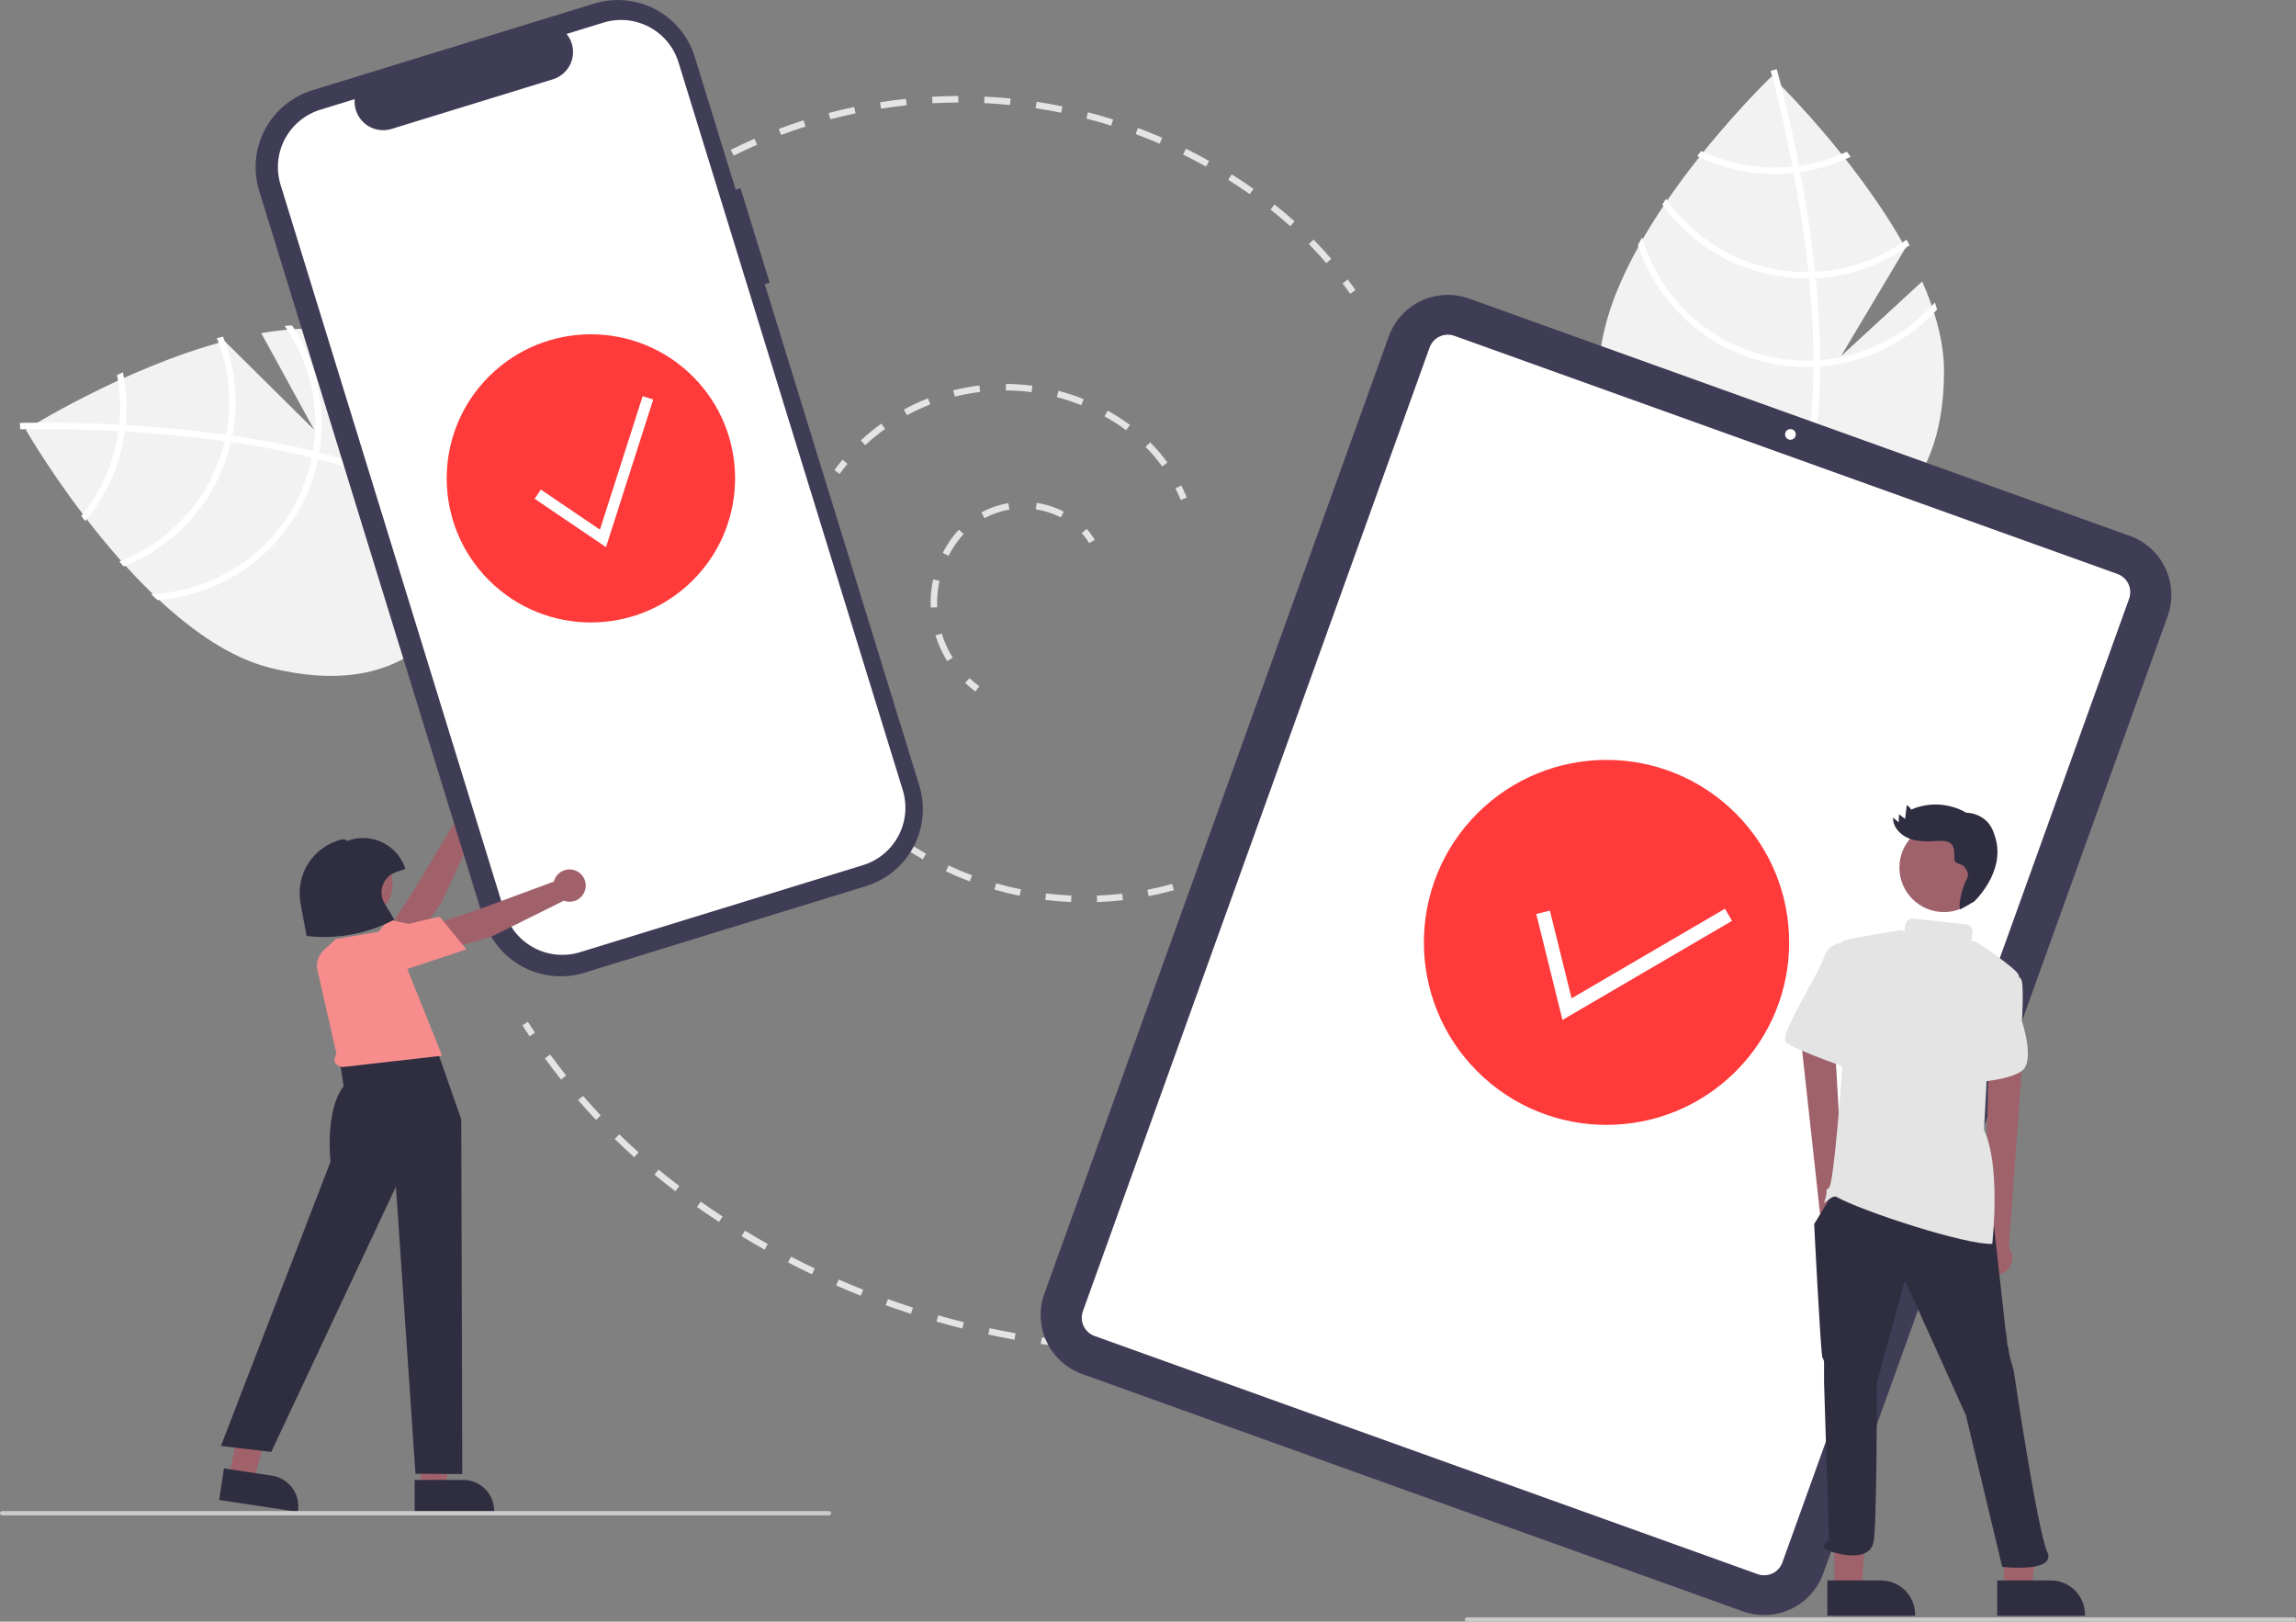<svg width="320" height="226" viewBox="0 0 320 226" fill="none" xmlns="http://www.w3.org/2000/svg">
<rect x="0" y="0" width="320" height="226" fill="#808080" stroke="none"/>
<g clip-path="url(#clip0_304_97)">
<path d="M135.944 96.37C135.442 96.001 134.962 95.601 134.508 95.174L135.129 94.514C135.557 94.916 136.009 95.292 136.482 95.64L135.944 96.37Z" fill="#E4E4E4"/>
<path d="M132.011 92.129C131.316 91.011 130.767 89.807 130.38 88.548L131.248 88.282C131.612 89.466 132.127 90.598 132.782 91.65L132.011 92.129ZM129.714 84.671C129.705 84.457 129.701 84.243 129.701 84.028C129.701 82.927 129.82 81.828 130.056 80.752L130.942 80.947C130.72 81.959 130.608 82.992 130.608 84.028C130.608 84.23 130.612 84.432 130.621 84.633L129.714 84.671ZM132.197 77.466L131.39 77.051C131.764 76.324 132.196 75.629 132.681 74.97C132.978 74.566 133.3 74.181 133.644 73.816L134.305 74.436C133.986 74.775 133.688 75.133 133.412 75.507C132.956 76.127 132.549 76.782 132.197 77.466H132.197ZM137.216 72.207L136.788 71.408C137.959 70.781 139.224 70.347 140.533 70.123L140.687 71.016C139.473 71.224 138.301 71.626 137.216 72.207H137.216ZM147.847 72.108C146.752 71.545 145.574 71.164 144.357 70.98L144.493 70.084C145.807 70.282 147.08 70.694 148.262 71.302L147.847 72.108Z" fill="#E4E4E4"/>
<path d="M151.802 75.695C151.504 75.202 151.161 74.738 150.775 74.311L151.449 73.704C151.874 74.174 152.252 74.685 152.579 75.228L151.802 75.695Z" fill="#E4E4E4"/>
<path d="M117.017 66.051L116.286 65.514C116.649 65.021 117.031 64.533 117.423 64.065L118.119 64.646C117.74 65.1 117.369 65.573 117.017 66.051Z" fill="#E4E4E4"/>
<path d="M161.973 65.003C161.276 64.036 160.503 63.126 159.663 62.28L160.307 61.641C161.181 62.521 161.984 63.468 162.709 64.473L161.973 65.003ZM120.589 62.042L119.97 61.378C120.875 60.537 121.832 59.754 122.835 59.034L123.365 59.77C122.392 60.468 121.465 61.227 120.589 62.042ZM156.954 59.952C155.989 59.244 154.981 58.596 153.935 58.013L154.377 57.221C155.456 57.823 156.496 58.491 157.491 59.221L156.954 59.952ZM126.405 57.867L125.973 57.07C127.06 56.482 128.182 55.963 129.333 55.516L129.662 56.361C128.546 56.794 127.458 57.297 126.405 57.867V57.867ZM150.699 56.468C149.588 56.021 148.451 55.645 147.293 55.342L147.523 54.465C148.718 54.778 149.892 55.166 151.038 55.627L150.699 56.468ZM133.081 55.274L132.861 54.395C134.059 54.095 135.275 53.871 136.501 53.722L136.61 54.622C135.421 54.766 134.243 54.984 133.081 55.274V55.274ZM143.772 54.654C142.585 54.5 141.389 54.419 140.192 54.414L140.196 53.507C141.431 53.513 142.665 53.596 143.89 53.756L143.772 54.654Z" fill="#E4E4E4"/>
<path d="M164.563 69.678C164.34 69.131 164.092 68.587 163.828 68.061L164.638 67.653C164.914 68.201 165.171 68.767 165.403 69.335L164.563 69.678Z" fill="#E4E4E4"/>
<path d="M167.05 122.952L166.738 122.1C167.297 121.896 167.861 121.677 168.413 121.45L168.758 122.288C168.195 122.52 167.62 122.743 167.05 122.952Z" fill="#E4E4E4"/>
<path d="M152.903 125.721L152.87 124.815C154.047 124.772 155.237 124.682 156.407 124.547L156.511 125.448C155.318 125.585 154.104 125.677 152.903 125.721ZM149.285 125.71C148.083 125.659 146.869 125.56 145.679 125.415L145.789 124.515C146.956 124.657 148.145 124.755 149.323 124.805L149.285 125.71ZM160.086 124.892L159.912 124.003C161.067 123.777 162.228 123.502 163.363 123.186L163.607 124.059C162.449 124.381 161.265 124.662 160.086 124.892V124.892ZM142.107 124.836C140.93 124.597 139.747 124.307 138.593 123.976L138.844 123.104C139.975 123.429 141.134 123.713 142.288 123.948L142.107 124.836ZM135.158 122.839C134.033 122.417 132.912 121.944 131.824 121.433L132.21 120.613C133.276 121.113 134.375 121.577 135.477 121.991L135.158 122.839ZM128.613 119.768C127.573 119.175 126.54 118.532 125.544 117.856L126.053 117.106C127.03 117.769 128.043 118.4 129.063 118.981L128.613 119.768Z" fill="#E4E4E4"/>
<path d="M122.625 115.693C122.151 115.307 121.682 114.905 121.231 114.498L121.839 113.825C122.279 114.222 122.737 114.614 123.199 114.991L122.625 115.693Z" fill="#E4E4E4"/>
<path d="M97.506 24.287L97.04 23.509C97.561 23.198 98.093 22.889 98.619 22.592L99.065 23.382C98.545 23.675 98.021 23.979 97.506 24.287Z" fill="#E4E4E4"/>
<path d="M184.854 36.668C184.077 35.763 183.259 34.871 182.423 34.016L183.072 33.382C183.921 34.251 184.753 35.158 185.543 36.077L184.854 36.668ZM179.825 31.524C178.939 30.727 178.013 29.946 177.074 29.203L177.637 28.492C178.591 29.247 179.532 30.04 180.432 30.851L179.825 31.524ZM174.182 27.055C173.201 26.367 172.191 25.695 171.181 25.06L171.664 24.293C172.687 24.936 173.71 25.616 174.703 26.313L174.182 27.055ZM168.082 23.221C167.039 22.637 165.967 22.072 164.894 21.541L165.297 20.729C166.383 21.266 167.469 21.838 168.526 22.43L168.082 23.221ZM102.251 21.692L101.846 20.881C102.931 20.34 104.045 19.821 105.156 19.337L105.519 20.168C104.422 20.646 103.322 21.158 102.251 21.692L102.251 21.692ZM161.624 20.028C160.525 19.554 159.4 19.102 158.279 18.685L158.596 17.835C159.731 18.258 160.871 18.715 161.984 19.196L161.624 20.028ZM108.861 18.813L108.541 17.965C109.675 17.539 110.835 17.136 111.992 16.767L112.268 17.631C111.126 17.995 109.98 18.393 108.861 18.813L108.861 18.813ZM154.87 17.515C153.729 17.157 152.563 16.823 151.404 16.523L151.632 15.646C152.806 15.949 153.987 16.288 155.142 16.651L154.87 17.515ZM115.731 16.624L115.499 15.747C116.67 15.439 117.866 15.156 119.054 14.907L119.24 15.794C118.067 16.041 116.887 16.32 115.731 16.624L115.731 16.624ZM147.892 15.711C146.721 15.471 145.527 15.259 144.343 15.08L144.479 14.184C145.678 14.365 146.888 14.58 148.074 14.823L147.892 15.711ZM122.788 15.145L122.647 14.249C123.843 14.061 125.062 13.902 126.269 13.774L126.364 14.676C125.172 14.802 123.969 14.959 122.788 15.145V15.145ZM140.765 14.632C139.575 14.513 138.365 14.424 137.169 14.367L137.212 13.462C138.424 13.52 139.65 13.61 140.855 13.73L140.765 14.632ZM129.959 14.389L129.91 13.484C131.121 13.419 132.35 13.384 133.561 13.38L133.564 14.286C132.368 14.29 131.155 14.325 129.959 14.389L129.959 14.389Z" fill="#E4E4E4"/>
<path d="M188.182 40.944C187.839 40.455 187.483 39.966 187.125 39.49L187.85 38.945C188.214 39.429 188.575 39.926 188.925 40.423L188.182 40.944Z" fill="#E4E4E4"/>
<path d="M146.863 187.546C146.262 187.469 145.66 187.386 145.059 187.299L145.189 186.402C145.786 186.488 146.382 186.57 146.979 186.647L146.863 187.546Z" fill="#E4E4E4"/>
<path d="M141.387 186.704C140.173 186.486 138.945 186.244 137.738 185.986L137.928 185.099C139.125 185.356 140.343 185.595 141.547 185.811L141.387 186.704ZM134.114 185.145C132.915 184.846 131.706 184.522 130.522 184.184L130.771 183.312C131.946 183.648 133.145 183.969 134.335 184.266L134.114 185.145ZM126.964 183.102C125.787 182.722 124.603 182.318 123.444 181.901L123.752 181.048C124.901 181.462 126.076 181.863 127.243 182.239L126.964 183.102ZM119.967 180.582C118.822 180.125 117.668 179.642 116.537 179.147L116.901 178.316C118.023 178.808 119.168 179.287 120.304 179.74L119.967 180.582ZM113.157 177.597C112.043 177.064 110.924 176.505 109.831 175.935L110.25 175.131C111.335 175.696 112.445 176.251 113.549 176.78L113.157 177.597ZM106.562 174.163C105.491 173.558 104.412 172.926 103.355 172.282L103.827 171.508C104.876 172.147 105.946 172.774 107.008 173.373L106.562 174.163ZM100.212 170.296C99.181 169.621 98.146 168.918 97.137 168.208L97.659 167.466C98.66 168.171 99.687 168.868 100.71 169.538L100.212 170.296ZM94.13 166.016C93.144 165.267 92.162 164.49 91.212 163.706L91.79 163.007C92.73 163.783 93.702 164.553 94.679 165.293L94.13 166.016ZM88.391 161.277C87.471 160.452 86.557 159.596 85.674 158.734L86.308 158.085C87.182 158.939 88.087 159.786 88.997 160.603L88.391 161.277ZM83.065 156.078C82.218 155.179 81.379 154.25 80.57 153.316L81.257 152.723C82.057 153.647 82.887 154.567 83.726 155.457L83.065 156.078ZM78.194 150.451C77.425 149.484 76.667 148.487 75.941 147.489L76.675 146.956C77.394 147.944 78.144 148.93 78.905 149.888L78.194 150.451Z" fill="#E4E4E4"/>
<path d="M73.804 144.419C73.467 143.912 73.136 143.403 72.811 142.891L73.576 142.405C73.899 142.912 74.226 143.416 74.559 143.917L73.804 144.419Z" fill="#E4E4E4"/>
<path d="M267.9 39.221L256.591 49.624L265.578 34.556C258.497 21.727 246.916 10.639 246.916 10.639C246.916 10.639 222.889 33.638 222.889 51.716C222.889 69.795 233.646 76.107 246.916 76.107C260.186 76.107 270.943 69.795 270.943 51.716C270.943 47.693 269.751 43.425 267.9 39.221Z" fill="#F2F2F2"/>
<path d="M253.682 50.187V51.078C253.629 61.436 251.881 69.518 248.45 75.209C248.401 75.293 248.348 75.372 248.3 75.456L247.915 75.222L247.549 74.993C251.355 68.848 252.702 60.161 252.75 51.127C252.755 50.836 252.759 50.54 252.755 50.244C252.742 46.42 252.508 42.551 252.132 38.792C252.106 38.501 252.075 38.205 252.044 37.91C251.523 32.951 250.772 28.213 250.004 24.098C249.951 23.806 249.894 23.515 249.836 23.228C248.507 16.267 247.152 11.225 246.842 10.109C246.807 9.972 246.785 9.897 246.781 9.879L247.2 9.76L247.205 9.756L247.628 9.637C247.633 9.654 247.708 9.906 247.831 10.373C248.304 12.12 249.531 16.863 250.737 23.118C250.79 23.4 250.847 23.692 250.9 23.983C251.527 27.322 252.141 31.054 252.627 34.972C252.75 35.956 252.861 36.926 252.958 37.883C252.993 38.179 253.024 38.474 253.051 38.766C253.457 42.829 253.667 46.636 253.682 50.187Z" fill="white"/>
<path d="M250.737 23.118C250.441 23.158 250.141 23.198 249.836 23.228C249.009 23.313 248.178 23.356 247.346 23.356C243.801 23.361 240.3 22.571 237.102 21.045C236.916 21.279 236.731 21.512 236.541 21.75C239.906 23.392 243.602 24.242 247.346 24.239C248.234 24.238 249.121 24.191 250.004 24.097C250.304 24.067 250.604 24.027 250.9 23.983C253.342 23.633 255.717 22.914 257.943 21.852C257.753 21.609 257.568 21.371 257.387 21.137C255.28 22.121 253.039 22.788 250.737 23.118V23.118Z" fill="white"/>
<path d="M252.958 37.883C252.653 37.901 252.349 37.91 252.044 37.91C251.951 37.914 251.854 37.914 251.761 37.914C247.92 37.914 244.136 36.986 240.732 35.21C237.328 33.433 234.404 30.86 232.21 27.71C232.033 27.971 231.856 28.231 231.684 28.496C233.971 31.683 236.985 34.279 240.477 36.071C243.968 37.862 247.836 38.796 251.761 38.797C251.885 38.797 252.009 38.797 252.132 38.792C252.441 38.788 252.746 38.779 253.051 38.766C257.765 38.524 262.31 36.931 266.143 34.178C266.001 33.917 265.86 33.657 265.714 33.397C261.99 36.101 257.556 37.66 252.958 37.883V37.883Z" fill="white"/>
<path d="M253.682 50.187C253.373 50.213 253.064 50.231 252.755 50.244C252.424 50.258 252.092 50.266 251.761 50.266C246.6 50.26 241.58 48.584 237.452 45.489C233.324 42.394 230.31 38.046 228.863 33.097C228.664 33.454 228.465 33.807 228.275 34.164C229.907 39.102 233.054 43.401 237.27 46.45C241.486 49.499 246.557 51.143 251.761 51.149C252.092 51.149 252.424 51.144 252.75 51.127C253.064 51.118 253.373 51.1 253.682 51.078C259.925 50.59 265.749 47.75 269.975 43.133C269.882 42.806 269.776 42.484 269.671 42.158C265.589 46.81 259.854 49.69 253.682 50.187V50.187Z" fill="white"/>
<path d="M36.409 46.425L43.785 59.899L31.318 47.55C17.148 51.322 3.584 59.876 3.584 59.876C3.584 59.876 20.128 88.72 37.689 93.081C55.25 97.441 63.976 88.534 67.177 75.668C70.377 62.801 66.841 50.849 49.28 46.488C45.371 45.517 40.938 45.644 36.409 46.425Z" fill="#F2F2F2"/>
<path d="M43.631 62.855L44.496 63.07C54.545 65.62 61.974 69.265 66.674 73.964C66.744 74.031 66.808 74.102 66.878 74.169L66.558 74.485L66.247 74.785C61.196 69.612 53.083 66.211 44.319 63.985C44.037 63.911 43.751 63.835 43.463 63.768C39.744 62.858 35.93 62.152 32.188 61.609C31.899 61.565 31.605 61.523 31.31 61.482C26.368 60.791 21.585 60.376 17.401 60.128C17.106 60.109 16.809 60.095 16.517 60.081C9.434 59.691 4.209 59.789 3.051 59.82C2.909 59.821 2.831 59.824 2.813 59.824L2.799 59.389L2.795 59.383L2.782 58.944C2.8 58.944 3.062 58.931 3.546 58.924C5.357 58.888 10.26 58.841 16.627 59.181C16.914 59.198 17.211 59.213 17.506 59.232C20.901 59.429 24.675 59.734 28.597 60.208C29.582 60.326 30.552 60.453 31.505 60.59C31.801 60.627 32.095 60.668 32.384 60.712C36.429 61.298 40.178 62.013 43.631 62.855Z" fill="white"/>
<path d="M16.627 59.181C16.594 59.478 16.56 59.779 16.517 60.081C16.4 60.904 16.241 61.721 16.04 62.527C15.19 65.965 13.578 69.169 11.324 71.902C11.507 72.138 11.689 72.374 11.874 72.616C14.28 69.749 15.998 66.371 16.897 62.74C17.111 61.879 17.28 61.007 17.401 60.128C17.444 59.83 17.478 59.529 17.506 59.232C17.755 56.779 17.63 54.304 17.135 51.889C16.854 52.015 16.578 52.137 16.307 52.256C16.754 54.536 16.862 56.87 16.627 59.181Z" fill="white"/>
<path d="M31.505 60.59C31.449 60.889 31.384 61.187 31.31 61.482C31.292 61.573 31.269 61.667 31.246 61.757C30.32 65.481 28.506 68.927 25.959 71.799C23.412 74.671 20.207 76.886 16.619 78.253C16.829 78.487 17.039 78.721 17.255 78.952C20.902 77.504 24.151 75.207 26.733 72.254C29.316 69.301 31.157 65.776 32.103 61.97C32.133 61.85 32.163 61.73 32.188 61.609C32.259 61.309 32.324 61.011 32.384 60.712C33.287 56.083 32.836 51.292 31.086 46.912C30.799 46.986 30.512 47.06 30.224 47.139C31.952 51.402 32.397 56.077 31.505 60.59V60.59Z" fill="white"/>
<path d="M43.631 62.855C43.582 63.161 43.525 63.465 43.463 63.768C43.396 64.092 43.325 64.416 43.245 64.737C41.994 69.739 39.155 74.203 35.153 77.459C31.151 80.715 26.201 82.588 21.044 82.798C21.343 83.077 21.638 83.354 21.939 83.625C27.129 83.234 32.064 81.219 36.042 77.867C40.021 74.514 42.841 69.995 44.102 64.95C44.181 64.628 44.257 64.306 44.319 63.985C44.386 63.679 44.443 63.375 44.496 63.07C45.528 56.899 44.174 50.567 40.709 45.356C40.369 45.367 40.031 45.392 39.688 45.416C43.222 50.496 44.636 56.751 43.631 62.855V62.855Z" fill="white"/>
<path d="M57.067 132.038L54.303 129.226L57.692 124.05L63.492 114.404C63.303 113.988 63.244 113.525 63.324 113.075C63.404 112.626 63.618 112.211 63.939 111.885C64.26 111.56 64.672 111.34 65.121 111.254C65.57 111.168 66.034 111.22 66.453 111.403C66.871 111.587 67.224 111.893 67.465 112.281C67.706 112.669 67.823 113.121 67.801 113.577C67.779 114.033 67.619 114.472 67.342 114.835C67.065 115.198 66.684 115.469 66.25 115.611L61.462 125.909L57.067 132.038Z" fill="#A0616A"/>
<path d="M54.006 138.457C53.681 138.959 53.219 139.357 52.674 139.603C52.129 139.85 51.525 139.934 50.933 139.847C50.37 139.78 49.838 139.551 49.403 139.187C48.969 138.823 48.65 138.34 48.486 137.798C48.365 137.413 48.33 137.006 48.383 136.606C48.436 136.206 48.575 135.822 48.792 135.482C50.641 132.368 54.051 128.255 54.085 128.214L54.139 128.149L59.891 129.394L54.006 138.457Z" fill="#F68C8C"/>
<path d="M103.208 26.22L102.532 26.428L96.827 7.915C95.951 5.073 93.982 2.696 91.351 1.305C88.721 -0.086 85.645 -0.376 82.801 0.499H82.801L43.544 12.575C42.136 13.008 40.826 13.714 39.691 14.653C38.556 15.591 37.617 16.744 36.928 18.046C36.238 19.347 35.812 20.771 35.674 22.237C35.536 23.703 35.688 25.181 36.121 26.588V26.588L67.418 128.15C68.294 130.992 70.264 133.37 72.894 134.76C75.525 136.151 78.6 136.441 81.444 135.566H81.445L120.702 123.49C123.546 122.616 125.926 120.648 127.318 118.02C128.71 115.392 129 112.319 128.124 109.477V109.477L106.593 39.605L107.269 39.397L103.208 26.22Z" fill="#3F3D56"/>
<path d="M84.093 3.154L78.968 4.73C79.382 5.235 79.665 5.833 79.792 6.473C79.92 7.113 79.888 7.774 79.699 8.398C79.51 9.023 79.171 9.591 78.711 10.054C78.25 10.517 77.683 10.859 77.059 11.051L54.569 17.969C53.946 18.161 53.284 18.196 52.643 18.073C52.002 17.949 51.401 17.669 50.894 17.259C50.386 16.849 49.987 16.32 49.733 15.719C49.478 15.119 49.375 14.465 49.433 13.815L44.647 15.287C42.522 15.941 40.745 17.41 39.706 19.373C38.666 21.335 38.45 23.63 39.103 25.752L70.355 127.165C71.008 129.287 72.479 131.063 74.444 132.102C76.408 133.14 78.705 133.357 80.829 132.703H80.829L120.275 120.57C122.399 119.916 124.177 118.447 125.216 116.484C126.256 114.522 126.472 112.227 125.818 110.105V110.105L94.567 8.692C93.913 6.57 92.442 4.794 90.478 3.755C88.514 2.717 86.217 2.5 84.093 3.154Z" fill="white"/>
<path d="M242.916 224.566L150.825 191.493C148.644 190.707 146.863 189.088 145.874 186.992C144.886 184.895 144.77 182.493 145.552 180.311L193.559 46.88C194.346 44.7 195.966 42.921 198.065 41.933C200.163 40.946 202.568 40.83 204.751 41.611L296.842 74.684C299.024 75.471 300.804 77.09 301.793 79.186C302.781 81.282 302.897 83.685 302.115 85.867L254.108 219.298C253.321 221.477 251.701 223.256 249.603 224.244C247.504 225.232 245.1 225.348 242.916 224.566V224.566Z" fill="#3F3D56"/>
<path d="M244.966 219.377L152.551 186.187C151.879 185.945 151.33 185.445 151.025 184.799C150.721 184.153 150.685 183.412 150.926 182.74L199.251 48.425C199.493 47.753 199.993 47.205 200.64 46.9C201.287 46.596 202.028 46.56 202.701 46.801L295.116 79.991C295.788 80.233 296.337 80.732 296.642 81.378C296.947 82.025 296.982 82.765 296.741 83.438L248.416 217.752C248.174 218.424 247.674 218.973 247.027 219.277C246.381 219.582 245.639 219.617 244.966 219.377V219.377Z" fill="white"/>
<path d="M249.54 61.285C249.951 61.285 250.284 60.952 250.284 60.541C250.284 60.13 249.951 59.797 249.54 59.797C249.129 59.797 248.796 60.13 248.796 60.541C248.796 60.952 249.129 61.285 249.54 61.285Z" fill="white"/>
<path d="M96.567 80.867C104.415 73.025 104.415 60.311 96.567 52.47C88.718 44.628 75.993 44.628 68.144 52.47C60.295 60.311 60.295 73.025 68.144 80.867C75.993 88.709 88.718 88.709 96.567 80.867Z" fill="#FF3A3A"/>
<path d="M84.46 76.251L74.512 69.508L75.381 68.23L83.616 73.812L89.569 55.209L91.041 55.679L84.46 76.251Z" fill="white"/>
<path d="M241.905 149.319C251.846 139.387 251.846 123.284 241.905 113.352C231.964 103.42 215.847 103.42 205.906 113.352C195.965 123.284 195.965 139.387 205.906 149.319C215.847 159.251 231.964 159.251 241.905 149.319Z" fill="#FF3A3A"/>
<path d="M217.766 142.141L214.111 127.375L216.012 126.906L219.038 139.131L240.412 126.644L241.4 128.333L217.766 142.141Z" fill="white"/>
<path d="M58.669 207.37H62.106L63.741 194.127L58.669 194.128L58.669 207.37Z" fill="#A0616A"/>
<path d="M57.793 206.249L64.561 206.249H64.561C65.705 206.249 66.802 206.703 67.61 207.511C68.419 208.319 68.874 209.415 68.874 210.558V210.698L57.793 210.698L57.793 206.249Z" fill="#2F2E41"/>
<path d="M31.912 205.884L35.31 206.397L38.908 193.547L34.454 192.79L31.912 205.884Z" fill="#A0616A"/>
<path d="M31.213 204.645L37.905 205.655L37.905 205.655C39.036 205.826 40.053 206.439 40.732 207.359C41.41 208.278 41.696 209.43 41.525 210.56L41.504 210.698L30.548 209.044L31.213 204.645Z" fill="#2F2E41"/>
<path d="M51.816 144.941L59.807 143.202L64.289 156.002L64.429 205.43L57.906 205.39L55.179 165.384L37.801 202.35L30.793 201.51L46.069 161.883C46.069 161.883 45.229 154.882 47.891 151.382L47.331 147.741L51.816 144.941Z" fill="#2F2E41"/>
<path d="M44.314 135.529C44.132 134.984 44.113 134.398 44.258 133.842C44.404 133.286 44.707 132.784 45.133 132.397L46.822 130.863L51.584 130.062L54.561 129.521L61.621 147.13L47.724 148.711C46.704 148.491 46.296 147.934 46.89 146.825L44.314 135.529Z" fill="#F68C8C"/>
<path d="M61.141 132.613L60.743 128.692L66.627 126.768L77.19 122.863C77.302 122.42 77.546 122.022 77.89 121.721C78.234 121.42 78.661 121.23 79.115 121.177C79.569 121.123 80.028 121.209 80.432 121.422C80.836 121.635 81.166 121.966 81.378 122.37C81.59 122.775 81.674 123.234 81.619 123.688C81.564 124.141 81.373 124.567 81.07 124.909C80.768 125.251 80.368 125.494 79.925 125.604C79.481 125.715 79.015 125.688 78.587 125.528L68.406 130.575L61.141 132.613Z" fill="#A0616A"/>
<path d="M54.735 135.71C54.167 135.899 53.557 135.921 52.978 135.773C52.398 135.625 51.874 135.313 51.467 134.875C51.069 134.472 50.798 133.961 50.686 133.405C50.575 132.85 50.628 132.274 50.84 131.748C50.986 131.372 51.213 131.033 51.505 130.754C51.796 130.474 52.145 130.262 52.527 130.132C55.919 128.856 61.154 127.776 61.206 127.766L61.289 127.749L64.999 132.313L54.735 135.71Z" fill="#F68C8C"/>
<path d="M49.494 128.376C52.381 128.376 54.721 126.038 54.721 123.154C54.721 120.269 52.381 117.931 49.494 117.931C46.607 117.931 44.267 120.269 44.267 123.154C44.267 126.038 46.607 128.376 49.494 128.376Z" fill="#A0616A"/>
<path d="M45.262 130.594C44.451 130.594 43.642 130.544 42.837 130.446L42.727 130.433L41.885 125.866C41.528 123.93 41.926 121.93 42.997 120.278C44.069 118.626 45.733 117.447 47.648 116.982C47.775 116.95 47.91 116.953 48.035 116.992C48.161 117.031 48.274 117.104 48.361 117.203L48.562 117.133C49.331 116.865 50.145 116.751 50.958 116.798C51.771 116.844 52.566 117.05 53.3 117.404C54.033 117.758 54.689 118.252 55.231 118.859C55.773 119.467 56.19 120.174 56.458 120.943L56.508 121.085L55.168 121.552C54.75 121.698 54.37 121.934 54.056 122.245C53.741 122.555 53.5 122.932 53.35 123.348C53.199 123.763 53.143 124.207 53.186 124.646C53.229 125.086 53.369 125.511 53.597 125.89L54.967 128.169L54.821 128.242C51.864 129.765 48.589 130.571 45.262 130.594V130.594Z" fill="#2F2E41"/>
<path d="M115.539 211.193H0.302C0.222 211.193 0.145 211.161 0.089 211.104C0.032 211.048 0 210.971 0 210.891C0 210.811 0.032 210.734 0.089 210.677C0.145 210.62 0.222 210.589 0.302 210.589H115.539C115.619 210.589 115.696 210.62 115.753 210.677C115.809 210.734 115.841 210.811 115.841 210.891C115.841 210.971 115.809 211.048 115.753 211.104C115.696 211.161 115.619 211.193 115.539 211.193Z" fill="#CACACA"/>
<path d="M319.698 226H204.461C204.381 226 204.304 225.968 204.247 225.911C204.191 225.855 204.159 225.778 204.159 225.698C204.159 225.618 204.191 225.541 204.247 225.484C204.304 225.427 204.381 225.396 204.461 225.396H319.698C319.778 225.396 319.855 225.427 319.911 225.484C319.968 225.541 320 225.618 320 225.698C320 225.778 319.968 225.855 319.911 225.911C319.855 225.968 319.778 226 319.698 226Z" fill="#CACACA"/>
<path d="M257.11 173.26C257.366 173.046 257.571 172.779 257.712 172.477C257.853 172.175 257.926 171.846 257.926 171.513C257.926 171.18 257.853 170.851 257.712 170.55C257.571 170.248 257.365 169.981 257.11 169.767L255.415 139.965L250.579 141.058L253.776 170.163C253.445 170.616 253.292 171.174 253.345 171.732C253.399 172.29 253.655 172.809 254.066 173.191C254.477 173.573 255.014 173.791 255.575 173.803C256.136 173.816 256.682 173.623 257.11 173.26H257.11Z" fill="#9F616A"/>
<path d="M276.746 177.141C276.483 176.936 276.268 176.677 276.117 176.38C275.965 176.084 275.88 175.758 275.868 175.425C275.856 175.092 275.917 174.761 276.047 174.454C276.177 174.147 276.373 173.873 276.62 173.65L277.234 143.806L282.107 144.723L279.966 173.925C280.313 174.366 280.487 174.918 280.454 175.478C280.42 176.037 280.183 176.565 279.786 176.962C279.389 177.358 278.86 177.595 278.3 177.628C277.74 177.661 277.187 177.488 276.746 177.141V177.141Z" fill="#9F616A"/>
<path d="M279.325 221.494L283.119 221.494L284.201 212.651L279.324 212.651L279.325 221.494Z" fill="#9F616A"/>
<path d="M278.357 220.256L285.829 220.256H285.829C287.092 220.256 288.303 220.757 289.196 221.65C290.089 222.542 290.591 223.752 290.591 225.013V225.168L278.357 225.169L278.357 220.256Z" fill="#2F2E41"/>
<path d="M255.649 221.494L259.443 221.494L260.525 206.873H255.649L255.649 221.494Z" fill="#9F616A"/>
<path d="M254.681 220.256L262.153 220.256H262.154C263.417 220.256 264.628 220.757 265.521 221.65C266.414 222.542 266.915 223.752 266.915 225.013V225.168L254.682 225.169L254.681 220.256Z" fill="#2F2E41"/>
<path d="M270.933 127.108C274.361 127.108 277.14 124.332 277.14 120.906C277.14 117.481 274.361 114.705 270.933 114.705C267.505 114.705 264.726 117.481 264.726 120.906C264.726 124.332 267.505 127.108 270.933 127.108Z" fill="#9F616A"/>
<path d="M278.822 135.217C278.822 135.217 281.581 135.447 281.811 136.825C282.041 138.203 281.811 142.337 281.811 142.337C281.811 142.337 283.65 147.85 281.811 149.228C279.972 150.606 275.144 150.836 275.144 150.836L278.822 135.217Z" fill="#E4E4E4"/>
<path d="M255.372 166.455L252.844 170.589C252.844 170.589 253.763 188.735 253.993 189.194C254.176 189.464 254.257 189.789 254.223 190.113V192.639L254.913 214.69C254.913 214.69 253.073 215.609 255.372 216.298C257.671 216.987 260.66 217.216 261.12 214.919C261.58 212.623 261.602 193.487 261.58 192.869L261.81 191.95L265.488 178.399L273.994 197.233L279.052 218.365C279.052 218.365 286.707 219.248 285.327 216.262C283.948 213.276 280.661 191.032 280.661 191.032C280.661 191.032 279.972 188.735 279.972 188.275C279.972 187.816 279.742 187.586 279.742 187.127C279.742 186.668 279.512 185.289 279.512 185.289L277.902 170.819L255.372 166.455Z" fill="#2F2E41"/>
<path d="M257.671 131.312C257.671 131.312 254.913 131.083 254.223 133.379C253.533 135.676 247.786 144.405 248.935 145.323C250.085 146.242 258.821 149.458 259.051 149.228C259.281 148.998 257.671 131.312 257.671 131.312Z" fill="#E4E4E4"/>
<path d="M278.161 116.952C277.901 115.983 277.534 115.014 276.786 114.345C276.028 113.672 275.055 113.289 274.042 113.265C272.885 112.596 271.586 112.207 270.251 112.131C268.917 112.056 267.583 112.295 266.357 112.83C266.225 112.563 266.01 112.344 265.745 112.207C265.671 112.844 265.598 113.482 265.524 114.12C265.239 113.906 264.954 113.691 264.668 113.477C264.654 113.854 264.64 114.232 264.626 114.609C264.365 114.385 264.104 114.16 263.842 113.936C263.787 115.273 264.9 116.43 266.159 116.886C267.418 117.341 268.799 117.257 270.136 117.194C270.797 117.163 271.549 117.174 271.995 117.662C272.462 118.173 272.374 118.957 272.386 119.649C272.402 120.623 273.402 120.146 273.903 120.98C274.119 121.257 274.254 121.588 274.292 121.936C274.245 122.253 274.13 122.555 273.956 122.823C273.587 123.585 272.852 125.956 273.203 126.726C273.852 126.364 274.5 126.001 275.149 125.638C275.149 125.638 279.422 121.641 278.161 116.952Z" fill="#2F2E41"/>
<path d="M276.983 148.539C276.983 148.539 281.581 136.825 281.351 135.906C281.121 134.987 275.385 131.217 275.385 131.217C275.166 131.19 274.959 131.164 274.75 131.138C274.781 131.057 274.802 130.972 274.813 130.886L274.912 129.987C274.942 129.708 274.86 129.428 274.685 129.209C274.509 128.99 274.253 128.85 273.974 128.819L266.684 128.021C266.405 127.99 266.125 128.072 265.906 128.247C265.687 128.423 265.546 128.679 265.516 128.958L265.43 129.736C265.046 129.64 265.028 129.603 265.028 129.603C265.028 129.603 258.591 130.623 256.982 131.083C255.372 131.542 256.752 148.998 256.752 148.998C256.752 148.998 255.602 165.077 254.913 165.536C254.223 165.995 254.913 165.766 254.223 167.603C254.132 167.846 255.402 166.492 255.947 166.799C259.534 168.82 274.08 173.545 277.673 173.346C278.821 161.37 276.523 157.497 276.523 157.497L276.983 148.539Z" fill="#E4E4E4"/>
</g>
<defs>
<clipPath id="clip0_304_97">
<rect width="320" height="226" fill="white"/>
</clipPath>
</defs>
</svg>

